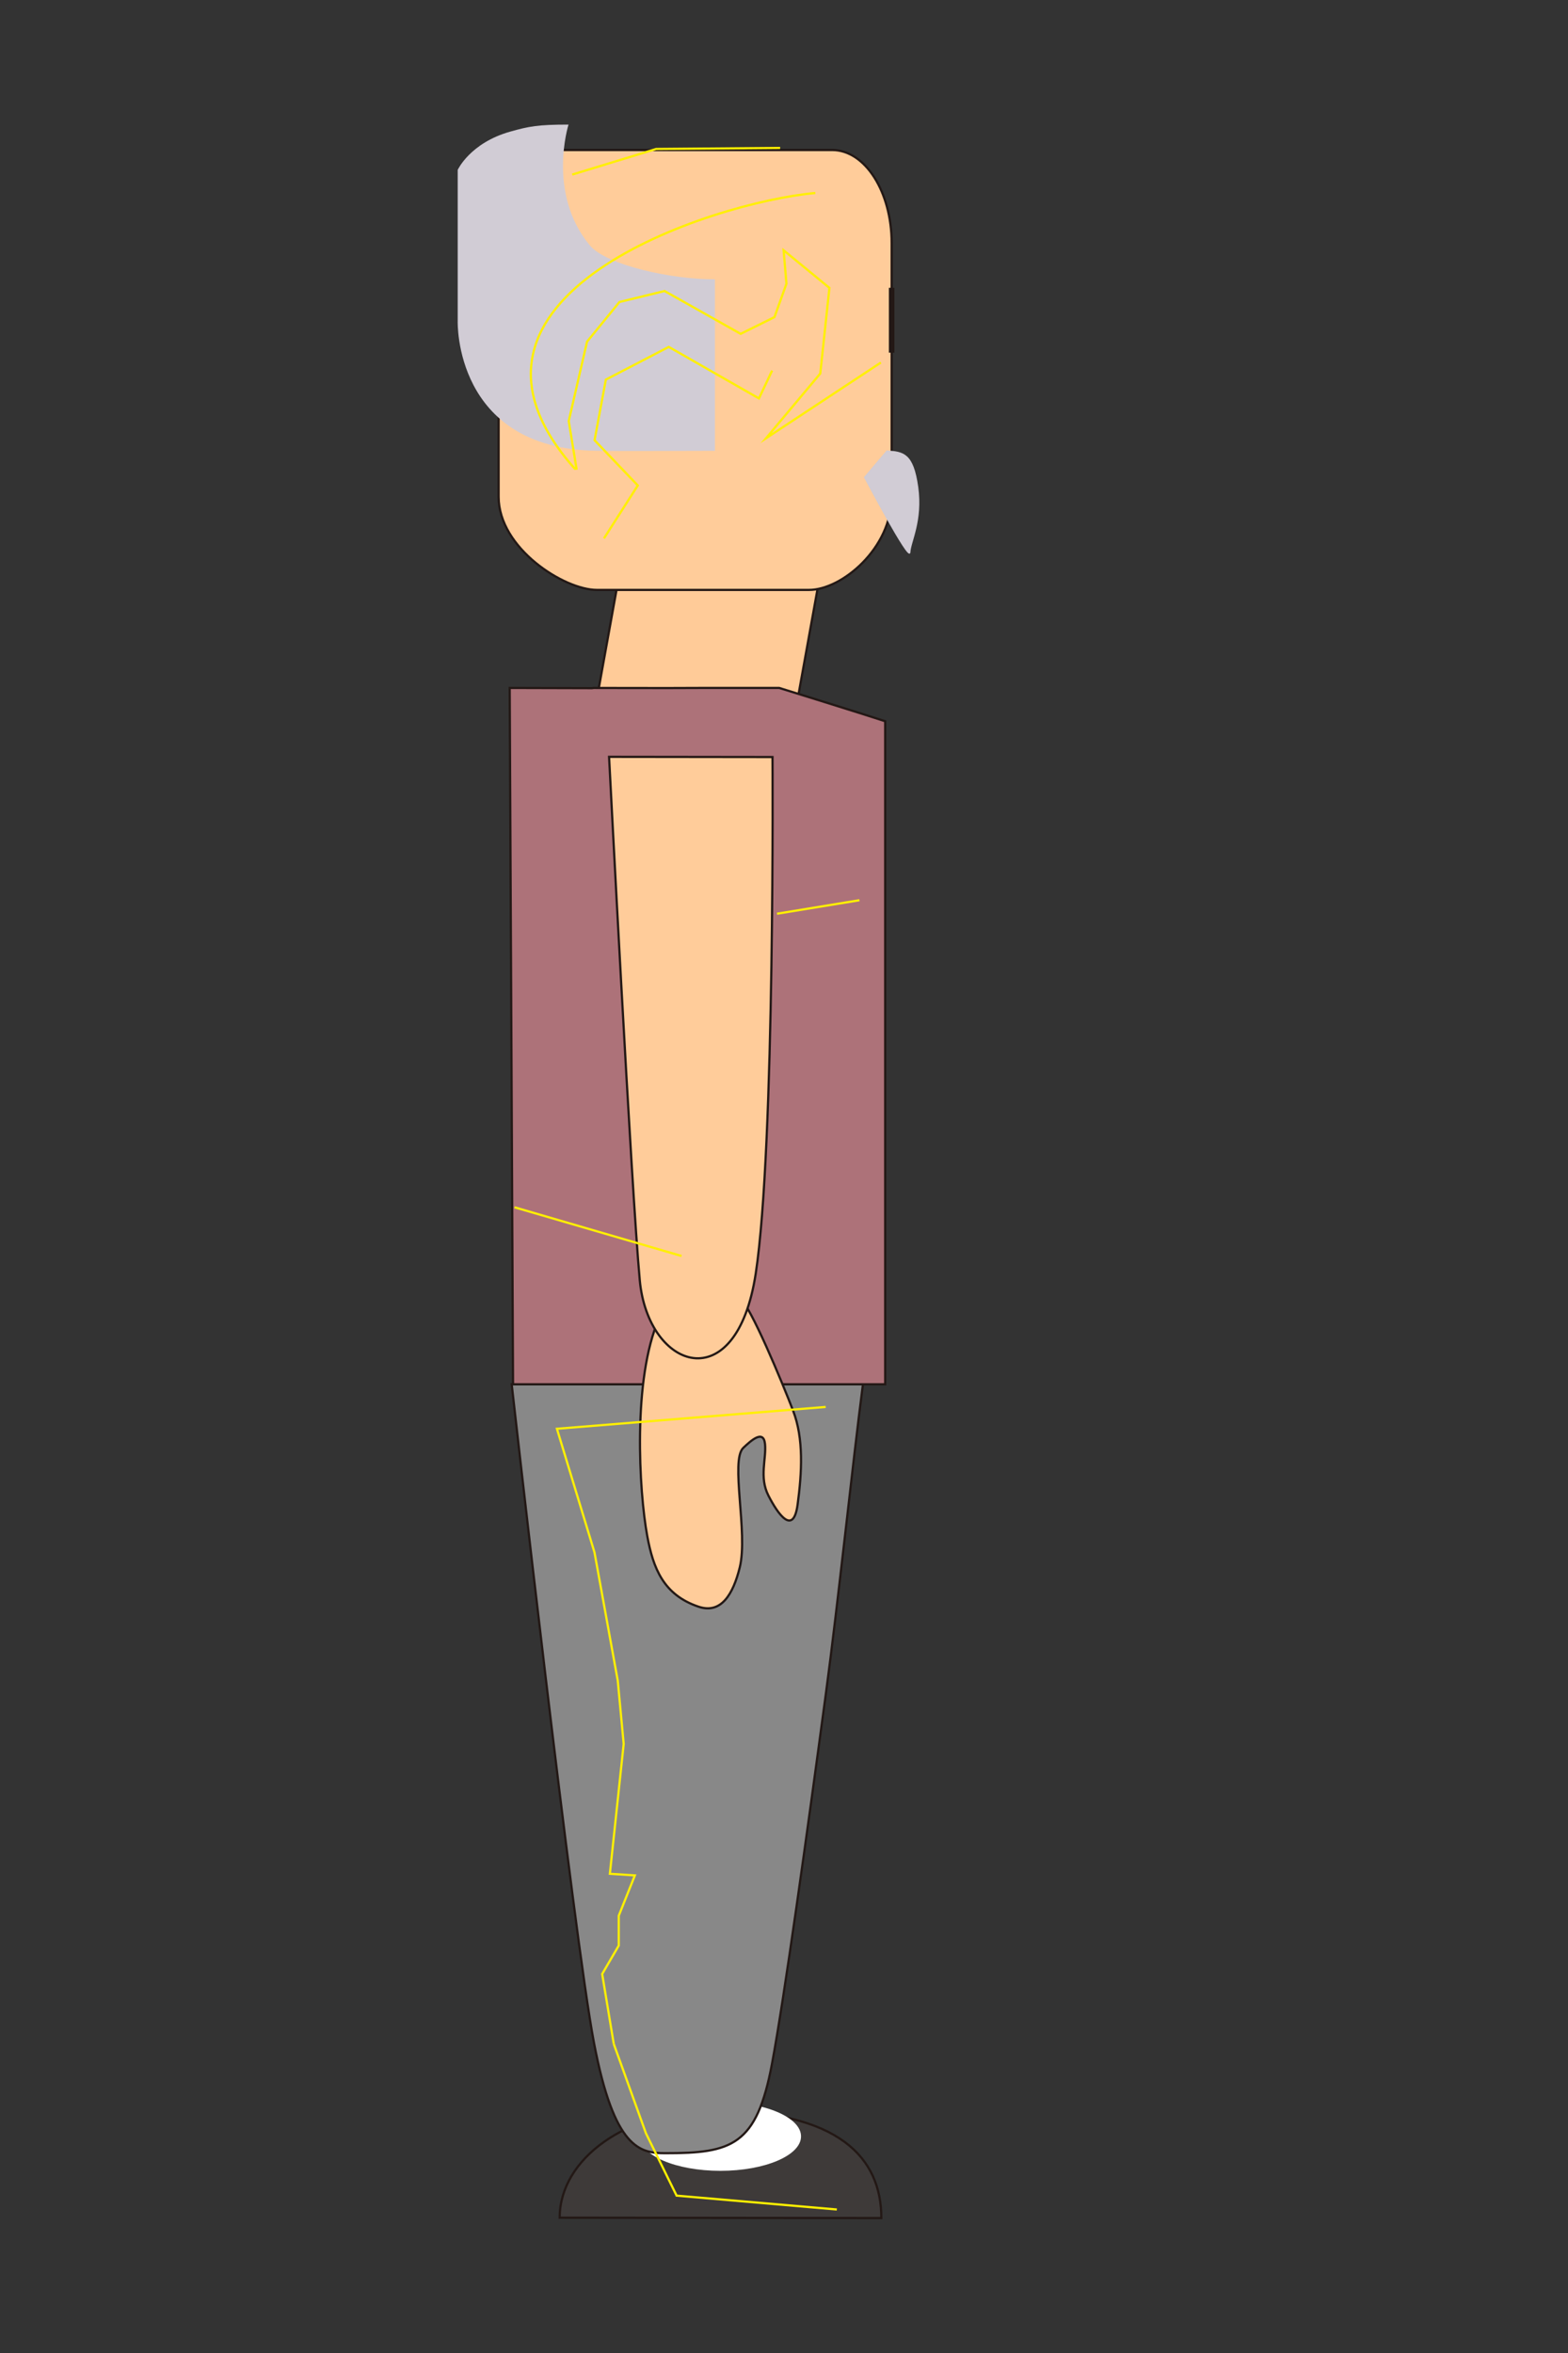 <?xml version="1.0" encoding="utf-8"?>
<!-- Generator: Adobe Illustrator 16.0.0, SVG Export Plug-In . SVG Version: 6.00 Build 0)  -->
<!DOCTYPE svg PUBLIC "-//W3C//DTD SVG 1.1//EN" "http://www.w3.org/Graphics/SVG/1.1/DTD/svg11.dtd">
<svg version="1.1" xmlns="http://www.w3.org/2000/svg" xmlns:xlink="http://www.w3.org/1999/xlink" x="0px" y="0px"
	 width="1417.323px" height="2125.984px" viewBox="0 0 1417.323 2125.984" enable-background="new 0 0 1417.323 2125.984"
	 xml:space="preserve">
<rect x="0" y="0" width="1417.323" height="2125.984" fill="#333333" stroke="none"/>
<g id="图层_13">
</g>
<g id="shenti">
	<g id="bozi">
		<polygon fill="#FFCB98" stroke="#231815" stroke-width="2" stroke-miterlimit="10" points="711.545,684.141 535.719,652.405 
			563.063,500.949 738.882,532.684 		"/>
	</g>
	<g id="tou">
		<path fill="#FFCC9A" stroke="#231815" stroke-width="2" stroke-miterlimit="10" d="M805.979,448.831
			c0,46.487-45.025,84.168-74.717,84.168H539.521c-29.692,0-88.825-37.681-88.825-84.168V219.709
			c0-46.484,24.056-84.165,53.742-84.165h247.794c29.674,0,53.747,37.681,53.747,84.165V448.831z"/>
	</g>
	<g id="yanjing_2">
		
			<line fill="none" stroke="#231815" stroke-width="5" stroke-miterlimit="10" x1="805.979" y1="260.023" x2="805.979" y2="318.642"/>
	</g>
	<g id="toufa_huzi">
		<path fill="#D1CCD5" stroke="#D0CBD4" stroke-miterlimit="10" d="M801.661,407.48c14.628,1.079,23.586,1.949,27.848,32.545
			c4.256,30.596-6.747,49.766-7.08,58.994c-0.314,9.228-40.96-67.755-40.96-67.755L801.661,407.48z"/>
		<path fill="#D1CCD5" d="M646.226,407.31c-40.41,0.06-82.555,0.361-107.442-0.032c-128.69-2.038-125.065-117.11-125.065-117.11
			V153.507c0,0,11.158-24.409,47.603-34.621c16.8-4.697,24.663-6.318,52.574-6.318c0,0-19.775,62.103,19.257,109.132
			c14.841,17.89,74.67,30.983,113.074,30.635V407.31z"/>
	</g>
	<g id="xie_1_">
		<path fill="#3E3A39" stroke="#231815" stroke-width="2" stroke-miterlimit="10" d="M642.501,1906.949
			c-75.514,0-136.611,43.302-136.611,96.803l290.761,0.33C796.65,1950.57,759.7,1906.628,642.501,1906.949z"/>
	</g>
	<g id="wazi">
		<path fill="#FFFFFF" d="M724.057,1930.27c0,17.193-32.623,31.122-72.865,31.122s-72.868-13.929-72.868-31.122
			c0-17.188,32.626-31.116,72.868-31.116S724.057,1913.083,724.057,1930.27z"/>
	</g>
	<g id="kuzi">
		<path fill="#888888" stroke="#231815" stroke-width="2" stroke-miterlimit="10" d="M780.018,1250.752H462.52
			c0,0,56.121,499.475,74.403,595.12c18.267,95.645,41.553,99.595,64.393,99.595c60.139,0,82.638-6.679,96.525-80.962
			c11.203-59.86,31.769-208.348,48.677-334.219C757.774,1446.506,770.74,1321.635,780.018,1250.752"/>
	</g>
	<g id="yifu">
		<path display="none" fill="#D1CCD5" d="M978.768,952.191v-20.607c0,0-1.61-3.681-6.879-5.22c-2.428-0.708-3.564-0.953-7.597-0.953
			c0,0,2.854,9.364-2.785,16.456c-2.145,2.698-10.792,4.672-16.341,4.62c-5.551,0.053-14.197-1.922-16.343-4.62
			c-5.64-7.091-2.784-16.456-2.784-16.456c-4.032,0-5.17,0.244-7.598,0.953c-5.268,1.54-6.879,5.22-6.879,5.22v20.607
			c0,0-0.525,17.352,18.075,17.659c3.597,0.059,9.688,0.014,15.528,0.004c5.838,0.009,11.932,0.055,15.527-0.004
			C979.294,969.542,978.768,952.191,978.768,952.191z"/>
		<path fill="#888888" stroke="#231815" stroke-miterlimit="10" d="M990.141,1250.752"/>
		<path fill="none" d="M669.768,1250.752"/>
		<path fill="#AD7279" stroke="#231815" stroke-width="2" stroke-miterlimit="10" d="M704.373,621.577h-0.864h-71.585l0,0
			c-23.6,0.204-95.194,0-95.194,0l-1.719,0.204l-74.304-0.204l3.028,629.176h167.644h1.09h167.649V651.654
			C780.002,645.014,704.373,621.577,704.373,621.577z"/>
	</g>
	<g id="gebo">
		<g display="none">
			<path display="inline" fill="#FFCC9A" stroke="#231815" stroke-miterlimit="10" d="M891.4,1044.165
				c-2.629,6.615-11.819,14.5-15.928,17.211c-2.957,1.949-5.783,3.115-9.359,1.223c-2.323-1.229-1.674-3.695-0.098-6.232
				c2.024-3.264,9.022-7.234,8.98-9.234c-0.021-1.076-0.068-3.012-1.342-2.02c-1.273,0.994-2.111,2.965-4.26,3.598
				c-2.148,0.637-5.041,1.064-2.912-1.648c2.129-2.715,4.619-5.428,7.602-6.666s11.371-4.478,12.76-4.188
				C888.234,1036.496,891.4,1044.165,891.4,1044.165z"/>
			<path display="inline" fill="#FFCC9A" stroke="#231815" stroke-miterlimit="10" d="M922.807,994.771
				c0,0-26.416,27.025-34.451,38.262c-8.035,11.236,0.885,15.17,8.188,8.83c7.307-6.339,41.393-38.381,41.393-38.381
				L922.807,994.771z"/>
		</g>
		<g>
			<path fill="#FFCC9A" stroke="#231815" stroke-width="2" stroke-miterlimit="10" d="M595.663,1191.4
				c-24.04,54.323-18.078,155.778-10.624,196.398c5.396,29.252,14.663,53.134,46.267,63.853
				c20.52,7.014,31.385-11.231,37.372-35.497c7.701-31.185-8.827-96.656,3.222-108.019c6.485-6.082,18.167-17.046,19.582-3.567
				c1.409,13.5-5.443,29.996,3.08,46.701c8.555,16.737,22.547,36.77,26.399,8.104c3.851-28.645,5.663-59.489-4.06-84.749
				c-9.741-25.261-38.527-94.923-48.177-101.712C659.065,1166.17,595.663,1191.4,595.663,1191.4z"/>
			<path fill="#FFCC9A" stroke="#231815" stroke-width="2" stroke-miterlimit="10" d="M698.271,683.999
				c0,0,2.373,351.805-15.145,466.608c-17.508,114.792-97.307,86.98-104.834,6.145c-7.544-80.825-27.749-472.936-27.749-472.936
				L698.271,683.999z"/>
		</g>
	</g>
</g>
<g id="jingluo">
	<g id="图层_15">
	</g>
	
		<line fill="none" stroke="#FFF000" stroke-width="2" stroke-miterlimit="10" x1="776.843" y1="813.368" x2="702.341" y2="825.563"/>
	
		<line fill="none" stroke="#FFF000" stroke-width="2" stroke-miterlimit="10" x1="616.052" y1="1134.813" x2="465.103" y2="1090.82"/>
	<polyline fill="none" stroke="#FFF000" stroke-width="2" stroke-miterlimit="10" points="746.334,1271.193 503.401,1290.926 
		537.374,1402.686 558.386,1518.458 563.75,1575.678 551.261,1693.006 573.86,1694.462 559.286,1730.913 559.286,1757.875 
		544.305,1783.544 554.797,1846.794 	"/>
	<polyline fill="none" stroke="#FFF000" stroke-width="2" stroke-miterlimit="10" points="756.415,1996.329 611.583,1983.808 
		583.866,1927.489 554.797,1846.794 	"/>
	<path fill="none" stroke="#FFF000" stroke-width="2" stroke-miterlimit="10" d="M554.797,1846.794"/>
	<polyline fill="none" stroke="#FFF000" stroke-width="2" stroke-miterlimit="10" points="705.154,133.659 593.064,134.604 
		517.263,157.727 	"/>
	<path fill="none" stroke="#FFF000" stroke-width="2" stroke-miterlimit="10" d="M736.973,174.396
		c-92.549,8.175-356.624,93.107-217.373,249.135l1.487-0.16l-7.009-42.935l16.554-71.726l29.305-35.855l40.756-9.906l68.784,38.689
		l30.562-15.101l10.828-30.195l-2.551-30.203l41.399,33.975l-8.273,77.381l-49.054,58.507l103.817-68.418"/>
	<polyline fill="none" stroke="#FFF000" stroke-width="2" stroke-miterlimit="10" points="697.917,334.819 686.015,359.985 
		604.506,313.433 547.615,343.004 537.432,397.736 576.5,438.631 545.928,486.441 	"/>
</g>
</svg>
